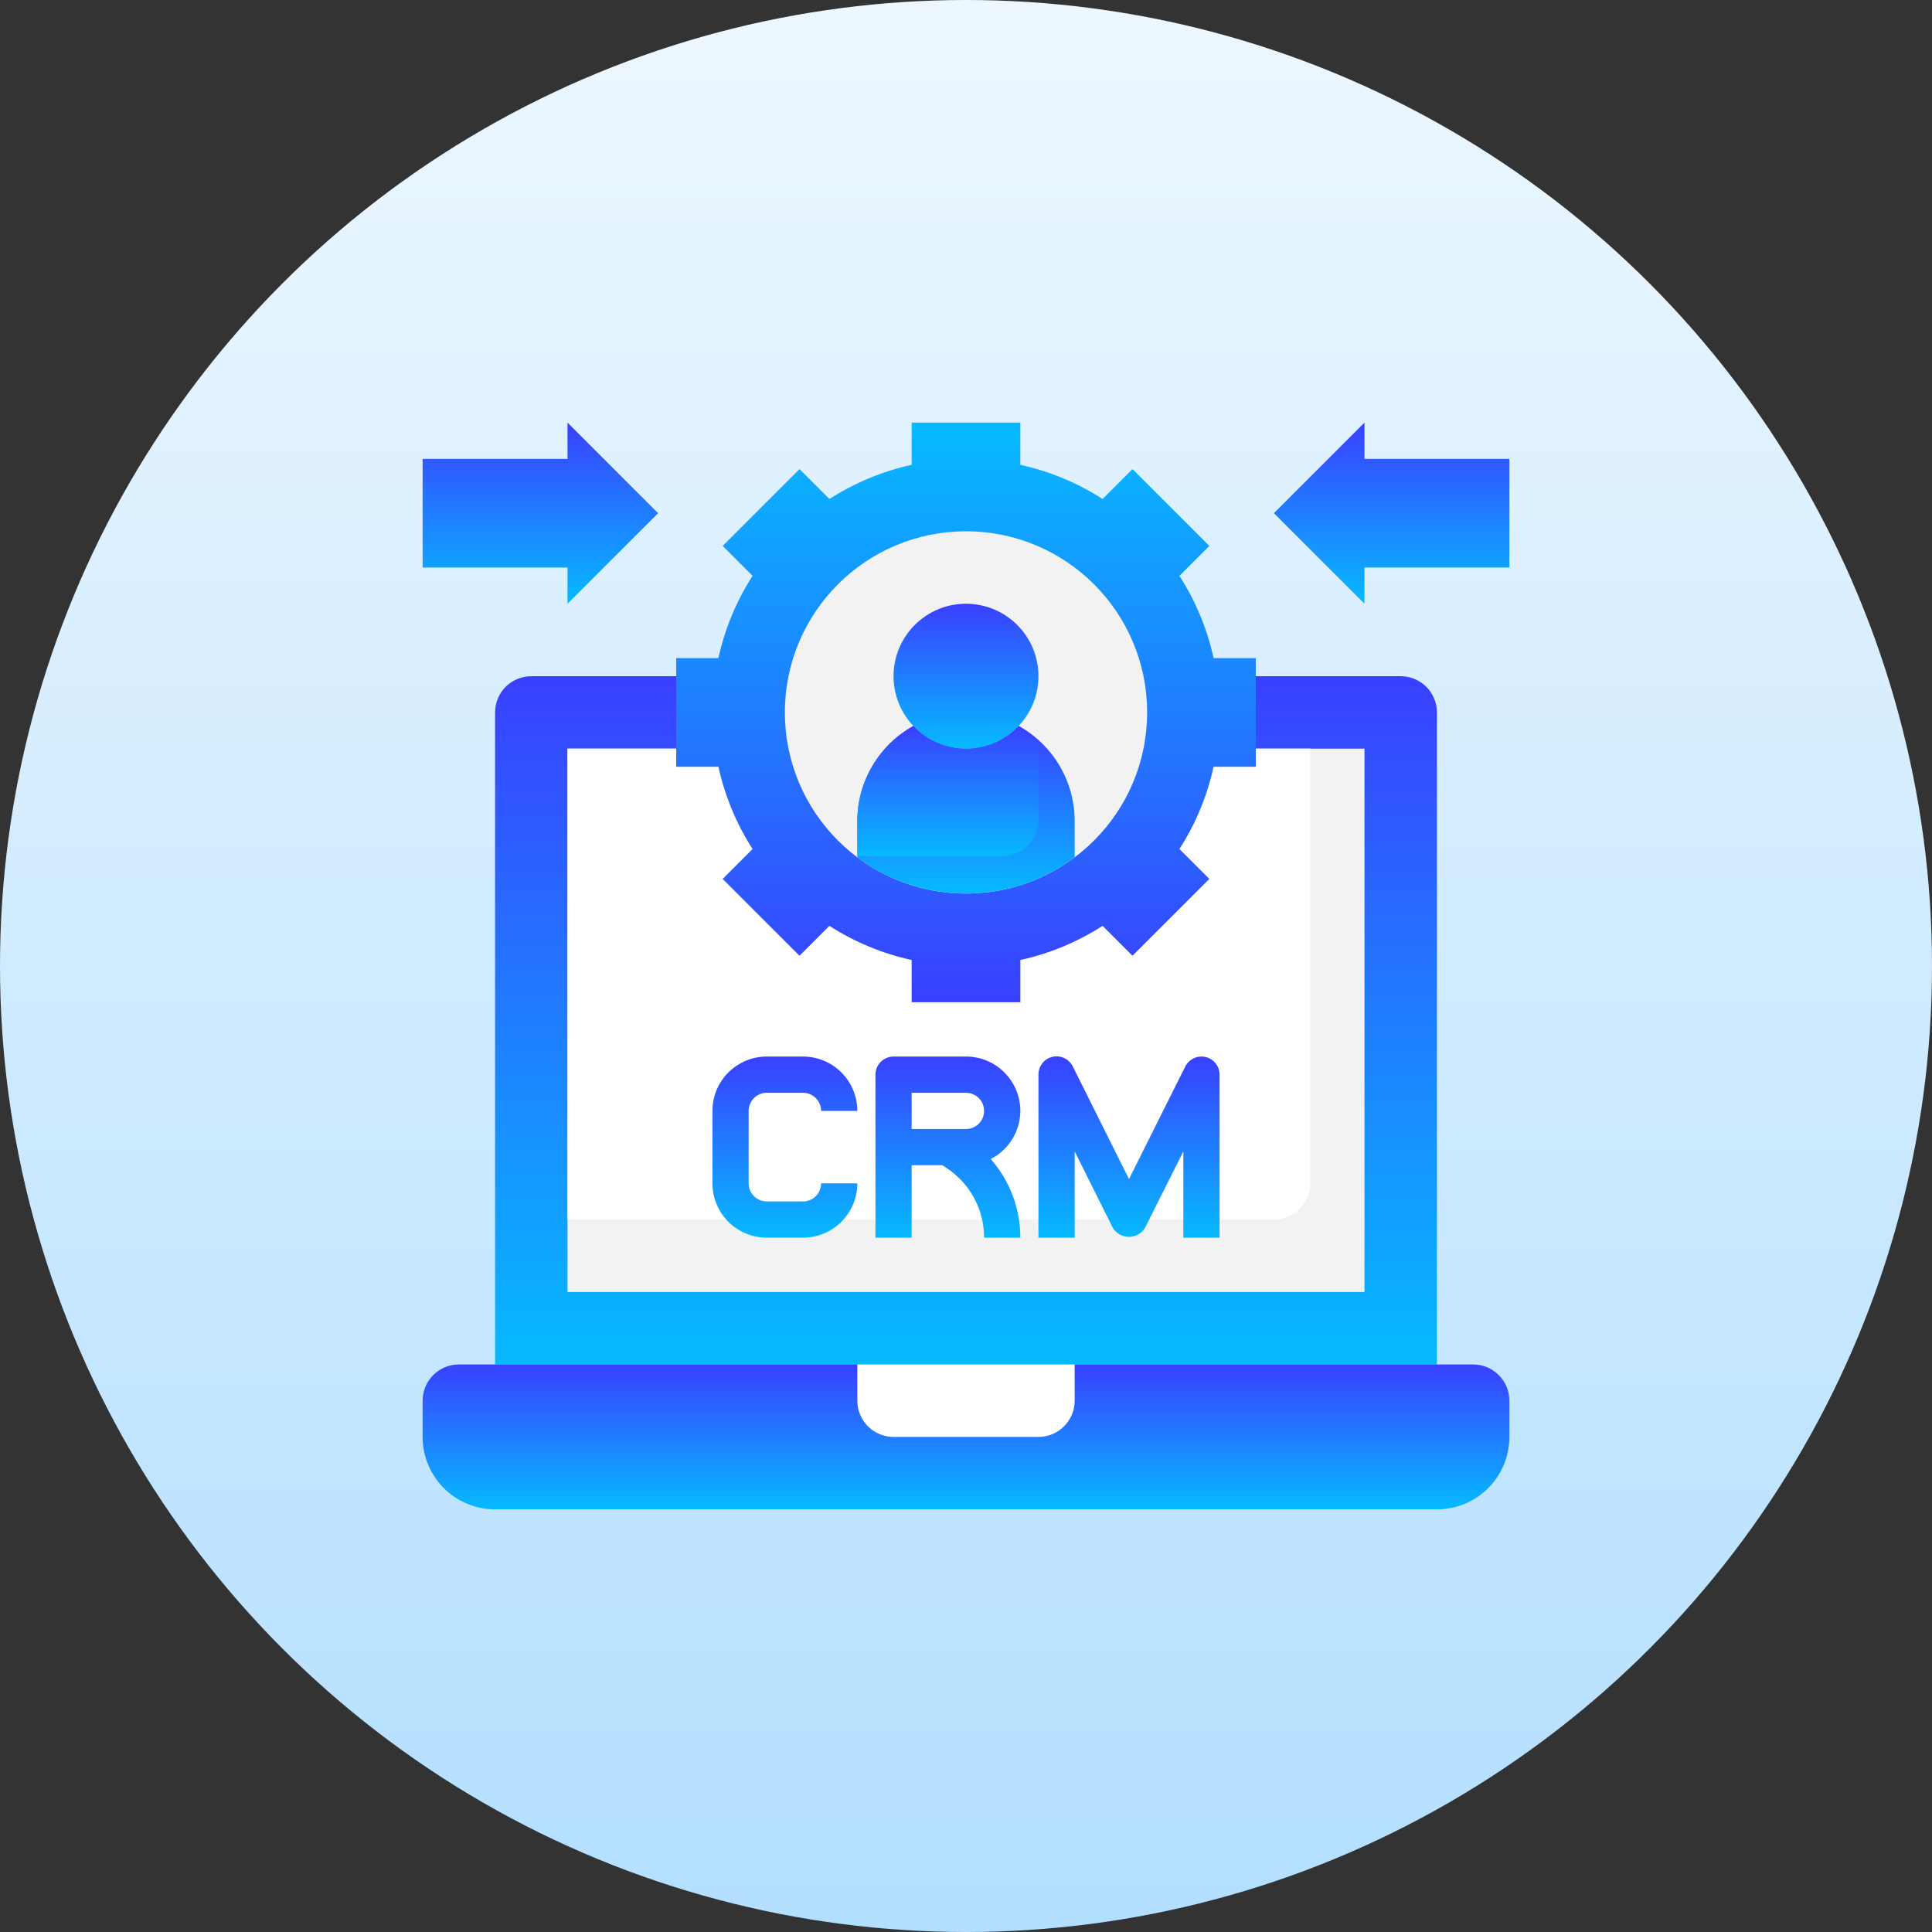 <svg width="60" height="60" viewBox="0 0 60 60" fill="none" xmlns="http://www.w3.org/2000/svg">
<rect x="0" y="0" width="60" height="60" fill="#333333" stroke="none"/>
<circle cx="30" cy="30" r="30" fill="url(#paint0_linear_6_425)"/>
<path d="M15.375 42.375V22.125C15.375 21.827 15.493 21.541 15.704 21.329C15.915 21.119 16.202 21 16.5 21H43.5C43.798 21 44.084 21.119 44.295 21.329C44.507 21.541 44.625 21.827 44.625 22.125V42.375" fill="url(#paint1_linear_6_425)"/>
<path d="M17.625 23.25H42.375V40.125H17.625V23.25Z" fill="#F2F2F2"/>
<path d="M40.688 36.75V23.25H17.625V37.875H39.562C39.861 37.875 40.147 37.757 40.358 37.545C40.569 37.334 40.688 37.048 40.688 36.75Z" fill="white"/>
<path d="M39 23.812V20.438H37.689C37.49 19.53 37.131 18.665 36.628 17.883L37.557 16.954L35.17 14.568L34.242 15.497C33.46 14.994 32.595 14.635 31.688 14.436V13.125H28.312V14.436C27.405 14.635 26.54 14.994 25.758 15.497L24.829 14.568L22.443 16.954L23.372 17.883C22.869 18.665 22.51 19.53 22.311 20.438H21V23.812H22.311C22.51 24.72 22.869 25.585 23.372 26.367L22.443 27.296L24.829 29.682L25.758 28.753C26.54 29.256 27.405 29.615 28.312 29.814V31.125H31.688V29.814C32.595 29.615 33.46 29.256 34.242 28.753L35.17 29.682L37.557 27.296L36.628 26.367C37.131 25.585 37.49 24.72 37.689 23.812H39Z" fill="url(#paint2_linear_6_425)"/>
<path d="M30 27.75C33.107 27.75 35.625 25.232 35.625 22.125C35.625 19.018 33.107 16.5 30 16.5C26.893 16.5 24.375 19.018 24.375 22.125C24.375 25.232 26.893 27.75 30 27.75Z" fill="#F2F2F2"/>
<path d="M26.625 26.625V25.5C26.625 24.897 26.787 24.305 27.094 23.785C27.4 23.266 27.841 22.838 28.369 22.546C28.579 22.769 28.832 22.946 29.113 23.067C29.394 23.188 29.697 23.25 30.003 23.25C30.309 23.25 30.612 23.188 30.893 23.067C31.174 22.946 31.427 22.769 31.637 22.546C32.164 22.839 32.603 23.267 32.909 23.786C33.215 24.306 33.375 24.897 33.375 25.5V26.625C32.403 27.354 31.221 27.749 30.006 27.75C28.791 27.751 27.608 27.359 26.635 26.632L26.625 26.625Z" fill="url(#paint3_linear_6_425)"/>
<path d="M14.25 42.375H45.75C46.048 42.375 46.334 42.493 46.545 42.705C46.757 42.916 46.875 43.202 46.875 43.5V44.625C46.875 45.222 46.638 45.794 46.216 46.216C45.794 46.638 45.222 46.875 44.625 46.875H15.375C14.778 46.875 14.206 46.638 13.784 46.216C13.362 45.794 13.125 45.222 13.125 44.625V43.5C13.125 43.202 13.243 42.916 13.454 42.705C13.665 42.493 13.952 42.375 14.25 42.375Z" fill="url(#paint4_linear_6_425)"/>
<path d="M26.625 42.375V43.5C26.625 43.798 26.744 44.084 26.954 44.295C27.166 44.507 27.452 44.625 27.75 44.625H32.25C32.548 44.625 32.834 44.507 33.045 44.295C33.257 44.084 33.375 43.798 33.375 43.5V42.375" fill="white"/>
<path d="M30 23.25C31.243 23.25 32.25 22.243 32.25 21C32.25 19.757 31.243 18.75 30 18.75C28.757 18.75 27.75 19.757 27.75 21C27.75 22.243 28.757 23.25 30 23.25Z" fill="url(#paint5_linear_6_425)"/>
<path d="M23.812 33.937H24.938C25.087 33.937 25.23 33.997 25.335 34.102C25.441 34.208 25.5 34.351 25.5 34.5H26.625C26.625 34.052 26.447 33.623 26.131 33.307C25.814 32.99 25.385 32.812 24.938 32.812H23.812C23.365 32.812 22.936 32.99 22.619 33.307C22.303 33.623 22.125 34.052 22.125 34.5V36.75C22.125 37.197 22.303 37.627 22.619 37.943C22.936 38.26 23.365 38.437 23.812 38.437H24.938C25.385 38.437 25.814 38.26 26.131 37.943C26.447 37.627 26.625 37.197 26.625 36.75H25.5C25.5 36.899 25.441 37.042 25.335 37.148C25.23 37.253 25.087 37.312 24.938 37.312H23.812C23.663 37.312 23.52 37.253 23.415 37.148C23.309 37.042 23.25 36.899 23.25 36.75V34.5C23.25 34.351 23.309 34.208 23.415 34.102C23.52 33.997 23.663 33.937 23.812 33.937Z" fill="url(#paint6_linear_6_425)"/>
<path d="M31.688 34.5C31.688 34.052 31.51 33.623 31.193 33.307C30.877 32.99 30.448 32.812 30 32.812H27.75C27.601 32.812 27.458 32.872 27.352 32.977C27.247 33.083 27.188 33.226 27.188 33.375V38.438H28.312V36.188H29.269L29.41 36.282C29.765 36.519 30.056 36.839 30.257 37.215C30.458 37.591 30.563 38.011 30.562 38.438H31.688C31.688 37.538 31.361 36.67 30.768 35.994C31.044 35.854 31.276 35.64 31.438 35.376C31.6 35.113 31.686 34.809 31.688 34.5ZM28.312 33.938H30C30.149 33.938 30.292 33.997 30.398 34.102C30.503 34.208 30.562 34.351 30.562 34.5C30.562 34.649 30.503 34.792 30.398 34.898C30.292 35.003 30.149 35.062 30 35.062H28.312V33.938Z" fill="url(#paint7_linear_6_425)"/>
<path d="M37.442 32.827C37.318 32.798 37.189 32.811 37.074 32.865C36.959 32.919 36.866 33.01 36.809 33.124L35.062 36.617L33.319 33.124C33.263 33.008 33.17 32.916 33.054 32.861C32.939 32.806 32.808 32.792 32.684 32.821C32.559 32.85 32.448 32.921 32.37 33.022C32.291 33.123 32.249 33.247 32.25 33.375V38.438H33.375V35.758L34.556 38.126C34.608 38.214 34.682 38.286 34.77 38.336C34.858 38.386 34.958 38.412 35.06 38.412C35.161 38.412 35.261 38.386 35.349 38.336C35.437 38.286 35.511 38.214 35.563 38.126L36.75 35.758V38.438H37.875V33.375C37.875 33.248 37.832 33.125 37.754 33.026C37.675 32.926 37.565 32.856 37.442 32.827Z" fill="url(#paint8_linear_6_425)"/>
<path d="M17.625 13.125L20.438 15.938L17.625 18.75V17.626H13.125V14.251H17.625V13.125Z" fill="url(#paint9_linear_6_425)"/>
<path d="M42.375 13.125L39.562 15.938L42.375 18.75V17.626H46.875V14.251H42.375V13.125Z" fill="url(#paint10_linear_6_425)"/>
<path d="M32.25 25.463V22.992C32.062 22.821 31.856 22.672 31.635 22.546C31.424 22.769 31.171 22.946 30.89 23.067C30.609 23.188 30.306 23.25 30 23.25C29.694 23.25 29.392 23.188 29.111 23.067C28.83 22.946 28.576 22.769 28.366 22.546C27.838 22.838 27.399 23.266 27.093 23.786C26.786 24.305 26.625 24.897 26.625 25.5V26.588H31.125C31.423 26.588 31.709 26.47 31.921 26.259C32.132 26.048 32.25 25.762 32.25 25.463Z" fill="url(#paint11_linear_6_425)"/>
<defs>
<linearGradient id="paint0_linear_6_425" x1="30" y1="0" x2="30" y2="60" gradientUnits="userSpaceOnUse">
<stop stop-color="#EDF7FF"/>
<stop offset="1" stop-color="#B3DFFF"/>
</linearGradient>
<linearGradient id="paint1_linear_6_425" x1="30" y1="21" x2="30" y2="42.375" gradientUnits="userSpaceOnUse">
<stop stop-color="#3940FF"/>
<stop offset="1" stop-color="#06BAFF"/>
</linearGradient>
<linearGradient id="paint2_linear_6_425" x1="30" y1="13.125" x2="30" y2="31.125" gradientUnits="userSpaceOnUse">
<stop stop-color="#06BAFF"/>
<stop offset="1" stop-color="#3940FF"/>
</linearGradient>
<linearGradient id="paint3_linear_6_425" x1="30" y1="22.546" x2="30" y2="27.75" gradientUnits="userSpaceOnUse">
<stop stop-color="#3940FF"/>
<stop offset="1" stop-color="#06BAFF"/>
</linearGradient>
<linearGradient id="paint4_linear_6_425" x1="30" y1="42.375" x2="30" y2="46.875" gradientUnits="userSpaceOnUse">
<stop stop-color="#3940FF"/>
<stop offset="1" stop-color="#06BAFF"/>
</linearGradient>
<linearGradient id="paint5_linear_6_425" x1="30" y1="18.75" x2="30" y2="23.25" gradientUnits="userSpaceOnUse">
<stop stop-color="#3940FF"/>
<stop offset="1" stop-color="#06BAFF"/>
</linearGradient>
<linearGradient id="paint6_linear_6_425" x1="24.375" y1="32.812" x2="24.375" y2="38.437" gradientUnits="userSpaceOnUse">
<stop stop-color="#3940FF"/>
<stop offset="1" stop-color="#06BAFF"/>
</linearGradient>
<linearGradient id="paint7_linear_6_425" x1="29.438" y1="32.812" x2="29.438" y2="38.438" gradientUnits="userSpaceOnUse">
<stop stop-color="#3940FF"/>
<stop offset="1" stop-color="#06BAFF"/>
</linearGradient>
<linearGradient id="paint8_linear_6_425" x1="35.062" y1="32.806" x2="35.062" y2="38.438" gradientUnits="userSpaceOnUse">
<stop stop-color="#3940FF"/>
<stop offset="1" stop-color="#06BAFF"/>
</linearGradient>
<linearGradient id="paint9_linear_6_425" x1="16.781" y1="13.125" x2="16.781" y2="18.75" gradientUnits="userSpaceOnUse">
<stop stop-color="#3940FF"/>
<stop offset="1" stop-color="#06BAFF"/>
</linearGradient>
<linearGradient id="paint10_linear_6_425" x1="43.219" y1="13.125" x2="43.219" y2="18.75" gradientUnits="userSpaceOnUse">
<stop stop-color="#3940FF"/>
<stop offset="1" stop-color="#06BAFF"/>
</linearGradient>
<linearGradient id="paint11_linear_6_425" x1="29.438" y1="22.546" x2="29.438" y2="26.588" gradientUnits="userSpaceOnUse">
<stop stop-color="#3940FF"/>
<stop offset="1" stop-color="#06BAFF"/>
</linearGradient>
</defs>
</svg>
